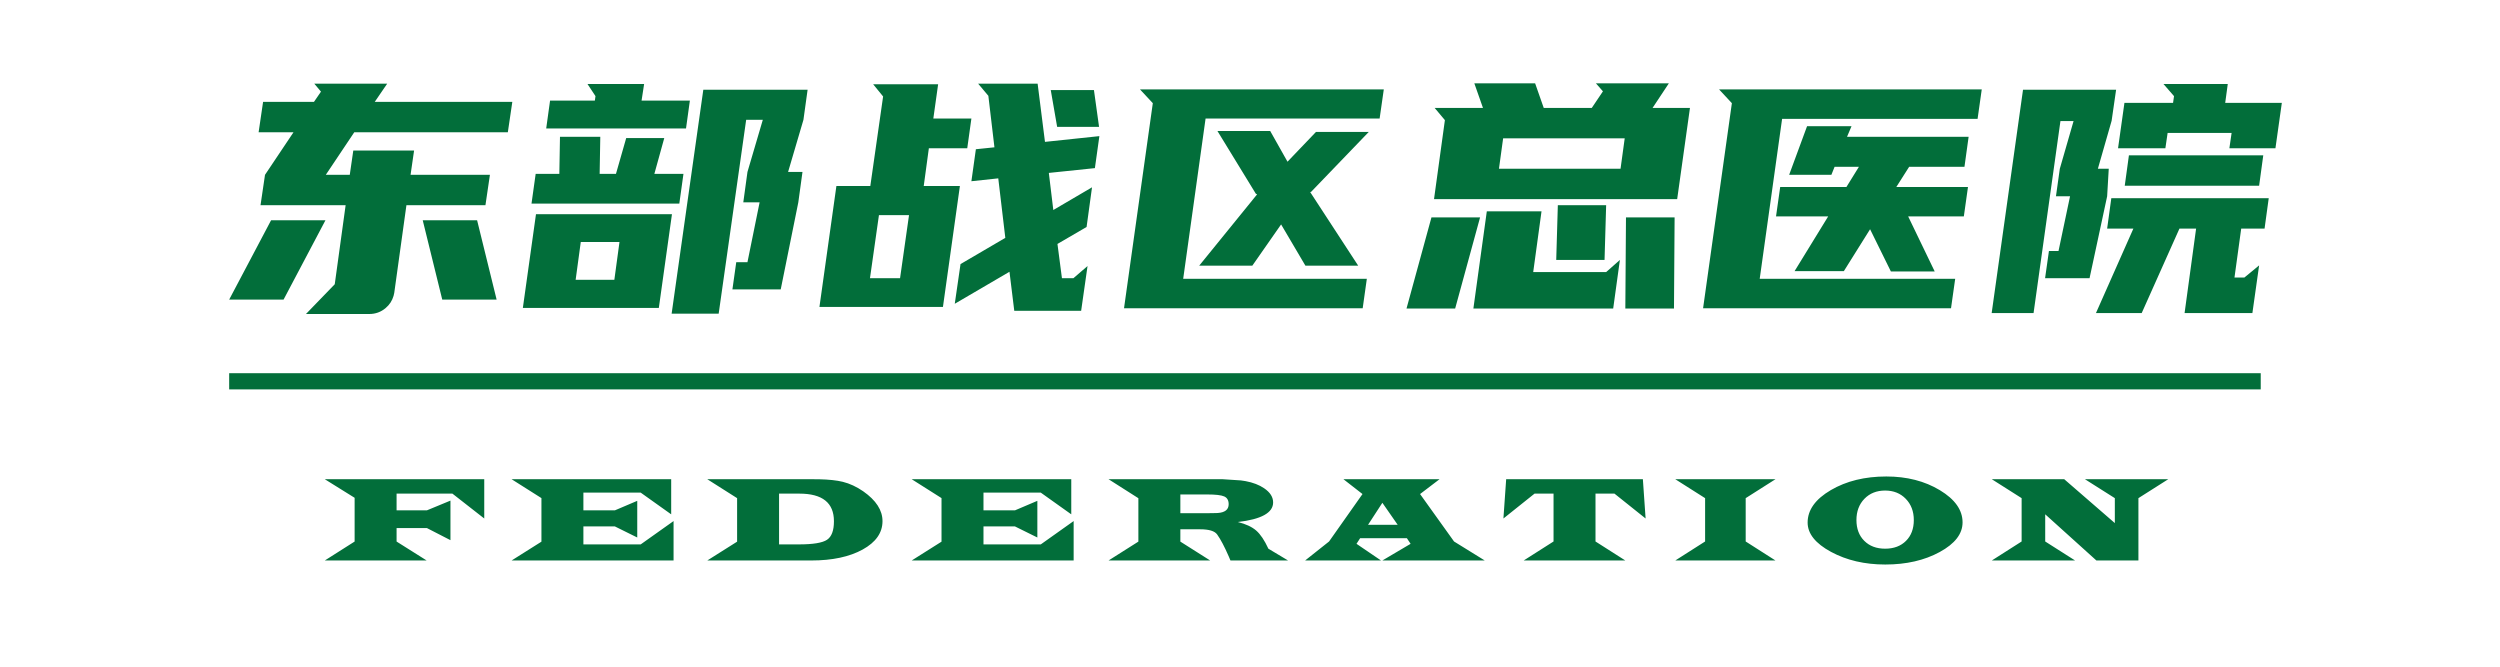 <?xml version="1.0" encoding="UTF-8"?>
<svg width="120px" height="32px" viewBox="0 0 120 32" version="1.1" xmlns="http://www.w3.org/2000/svg" xmlns:xlink="http://www.w3.org/1999/xlink">
    <title>long_logo_white-120*32-svg</title>
    <g id="页面-1" stroke="none" stroke-width="1" fill="none" fill-rule="evenodd">
        <g id="long_logo_white-120*32-svg">
            <g>
                <rect id="矩形" x="0" y="0" width="120" height="32"></rect>
                <path d="M90.543,22.871 C91.53,22.871 92.386,23.091 93.113,23.529 C93.839,23.967 94.203,24.482 94.203,25.074 C94.203,25.625 93.837,26.099 93.104,26.498 C92.372,26.897 91.502,27.097 90.494,27.097 C89.506,27.097 88.638,26.894 87.889,26.49 C87.141,26.085 86.766,25.616 86.766,25.083 C86.766,24.479 87.138,23.959 87.882,23.524 C88.626,23.089 89.513,22.871 90.543,22.871 Z M58.651,23 L59.565,23.06 L59.787,23.094 C60.146,23.161 60.444,23.276 60.682,23.439 C60.968,23.634 61.11,23.86 61.11,24.117 C61.11,24.612 60.546,24.926 59.416,25.057 C59.799,25.152 60.093,25.289 60.298,25.467 C60.502,25.645 60.697,25.935 60.882,26.337 L60.882,26.337 L61.827,26.903 L59.062,26.903 L58.975,26.697 C58.773,26.235 58.59,25.889 58.425,25.657 C58.307,25.489 58.034,25.406 57.605,25.406 L57.605,25.406 L56.657,25.406 L56.657,25.997 L58.088,26.903 L53.211,26.903 L54.642,25.997 L54.642,23.914 L53.211,23.003 L57.936,23.003 L58.651,23 Z M51.421,23.003 L51.421,24.688 L49.958,23.646 L47.207,23.646 L47.207,24.497 L48.718,24.497 L49.793,24.04 L49.793,25.8 L48.718,25.268 L47.207,25.268 L47.207,26.131 L49.958,26.131 L51.535,25.011 L51.535,26.903 L43.762,26.903 L45.193,26 L45.193,23.909 L43.762,23.003 L51.421,23.003 Z M85.222,23.003 L83.793,23.911 L83.793,25.991 L85.222,26.903 L80.414,26.903 L81.845,25.991 L81.845,23.911 L80.414,23.003 L85.222,23.003 Z M78.858,23.003 L78.989,24.888 L77.495,23.694 L76.584,23.694 L76.584,25.991 L78.015,26.903 L73.138,26.903 L74.57,25.991 L74.57,23.694 L73.658,23.694 L72.164,24.888 L72.296,23.003 L78.858,23.003 Z M69.097,23.003 L68.163,23.714 L69.794,25.991 L71.268,26.903 L66.354,26.903 L67.709,26.103 L67.531,25.834 L65.286,25.834 L65.112,26.103 L66.289,26.903 L62.646,26.903 L63.795,25.991 L65.4,23.714 L64.486,23.003 L69.097,23.003 Z M39.075,23.003 L39.318,23.005 C39.788,23.016 40.167,23.056 40.453,23.127 C40.787,23.21 41.115,23.362 41.435,23.583 C42.052,24.015 42.36,24.492 42.36,25.014 C42.36,25.572 42.043,26.026 41.409,26.377 C40.775,26.727 39.952,26.903 38.94,26.903 L38.94,26.903 L33.95,26.903 L35.381,26 L35.381,23.911 L33.95,23.003 L39.075,23.003 Z M32.217,23.003 L32.217,24.688 L30.754,23.646 L28.003,23.646 L28.003,24.497 L29.514,24.497 L30.588,24.04 L30.588,25.8 L29.514,25.268 L28.003,25.268 L28.003,26.131 L30.754,26.131 L32.331,25.011 L32.331,26.903 L24.557,26.903 L25.989,26 L25.989,23.909 L24.557,23.003 L32.217,23.003 Z M23.244,23.003 L23.244,24.888 L21.716,23.694 L19.036,23.694 L19.036,24.497 L20.49,24.497 L21.622,24.029 L21.622,25.928 L20.49,25.346 L19.036,25.346 L19.036,25.994 L20.479,26.903 L15.591,26.903 L17.022,25.994 L17.022,23.894 L15.591,23.003 L23.244,23.003 Z M99.084,23.003 L101.512,25.108 L101.512,23.911 L100.078,23.003 L104.075,23.003 L102.644,23.911 L102.644,26.903 L100.627,26.903 L98.17,24.686 L98.17,25.991 L99.604,26.903 L95.607,26.903 L97.038,25.991 L97.038,23.911 L95.607,23.003 L99.084,23.003 Z M90.486,23.546 C90.08,23.546 89.749,23.678 89.493,23.941 C89.237,24.205 89.109,24.546 89.109,24.963 C89.109,25.378 89.235,25.711 89.486,25.961 C89.737,26.212 90.071,26.337 90.486,26.337 C90.903,26.337 91.237,26.212 91.487,25.963 C91.738,25.713 91.863,25.38 91.863,24.963 C91.863,24.548 91.734,24.208 91.477,23.943 C91.22,23.678 90.89,23.546 90.486,23.546 Z M38.372,23.694 L37.395,23.694 L37.395,26.131 L38.352,26.131 C39.026,26.131 39.474,26.057 39.696,25.91 C39.918,25.762 40.029,25.466 40.029,25.02 C40.029,24.136 39.477,23.694 38.372,23.694 L38.372,23.694 Z M66.354,24.134 L65.666,25.191 L67.089,25.191 L66.354,24.134 Z M57.939,23.734 L56.657,23.734 L56.657,24.634 L57.934,24.634 L58.331,24.628 L58.453,24.624 C58.802,24.599 58.976,24.458 58.976,24.203 C58.976,24.018 58.906,23.894 58.765,23.83 C58.624,23.766 58.349,23.734 57.939,23.734 L57.939,23.734 Z M108.515,17.912 L108.515,18.692 L11,18.692 L11,17.912 L108.515,17.912 Z M18.586,4.015 L17.987,4.891 L24.591,4.891 L24.376,6.35 L17.004,6.35 L15.638,8.392 L16.789,8.392 L16.958,7.225 L19.876,7.225 L19.707,8.392 L23.516,8.392 L23.301,9.851 L19.508,9.851 L18.924,14.059 L18.891,14.203 C18.824,14.435 18.697,14.63 18.509,14.788 C18.284,14.977 18.023,15.072 17.726,15.072 L17.726,15.072 L14.686,15.072 L16.068,13.644 L16.59,9.851 L12.505,9.851 L12.72,8.392 L14.087,6.35 L12.413,6.35 L12.628,4.891 L15.07,4.891 L15.407,4.399 L15.085,4.015 L18.586,4.015 Z M38.765,4.307 L38.565,5.751 L37.828,8.254 L38.519,8.254 L38.319,9.713 L37.475,13.89 L35.156,13.89 L35.34,12.584 L35.878,12.584 L36.461,9.713 L35.678,9.713 L35.878,8.254 L36.615,5.751 L35.816,5.751 L34.496,15.057 L32.238,15.057 L33.759,4.307 L38.765,4.307 Z M108.899,9.513 L108.699,10.972 L107.578,10.972 L107.255,13.321 L107.731,13.321 L108.438,12.738 L108.115,15.026 L104.86,15.026 L105.413,10.972 L104.614,10.972 L102.802,15.026 L100.606,15.026 L102.403,10.972 L101.143,10.972 L101.343,9.513 L108.899,9.513 Z M101.573,4.307 L101.358,5.797 L100.698,8.1 L101.22,8.1 L101.143,9.421 L100.299,13.352 L98.164,13.352 L98.349,12.047 L98.809,12.047 L99.362,9.421 L98.686,9.421 L98.871,8.1 L99.531,5.812 L98.901,5.812 L97.611,15.026 L95.6,15.026 L97.105,4.307 L101.573,4.307 Z M49.806,4.015 L50.159,6.81 L52.77,6.534 L52.555,8.07 L50.344,8.3 L50.559,10.081 L52.417,8.991 L52.156,10.895 L50.758,11.709 L50.973,13.352 L51.526,13.352 L52.202,12.769 L51.895,14.919 L48.685,14.919 L48.455,13.045 L45.829,14.581 L46.105,12.676 L48.255,11.417 L47.917,8.561 L46.627,8.699 L46.842,7.163 L47.733,7.071 L47.441,4.599 L46.95,4.015 L49.806,4.015 Z M80.381,10.434 L80.351,14.811 L78.016,14.811 L78.047,10.434 L80.381,10.434 Z M71.044,10.434 L69.847,14.811 L67.512,14.811 L68.71,10.434 L71.044,10.434 Z M73.993,10.143 L73.594,13.06 L77.095,13.06 L77.755,12.477 L77.433,14.811 L70.722,14.811 L71.367,10.143 L73.993,10.143 Z M66.422,4.292 L66.222,5.689 L57.868,5.689 L56.793,13.383 L65.608,13.383 L65.409,14.796 L53.953,14.796 L55.335,4.952 L54.72,4.292 L66.422,4.292 Z M95.124,4.292 L94.924,5.705 L85.541,5.705 L84.466,13.383 L93.849,13.383 L93.649,14.796 L81.748,14.796 L83.13,4.952 L82.516,4.292 L95.124,4.292 Z M32.254,10.281 L31.624,14.78 L25.097,14.78 L25.727,10.281 L32.254,10.281 Z M45.03,4.046 L44.8,5.689 L46.627,5.689 L46.428,7.117 L44.585,7.117 L44.339,8.929 L46.075,8.929 L45.261,14.734 L39.333,14.734 L40.147,8.929 L41.775,8.929 L42.389,4.63 L41.913,4.046 L45.03,4.046 Z M22.901,10.573 L23.838,14.381 L21.228,14.381 L20.291,10.573 L22.901,10.573 Z M15.622,10.573 L13.611,14.381 L11,14.381 L13.012,10.573 L15.622,10.573 Z M29.735,11.617 L27.877,11.617 L27.631,13.429 L29.489,13.429 L29.735,11.617 Z M43.633,10.327 L42.189,10.327 L41.759,13.352 L43.203,13.352 L43.633,10.327 Z M88.873,6.058 L88.658,6.565 L94.494,6.565 L94.294,8.008 L91.638,8.008 L91.023,8.976 L94.463,8.976 L94.264,10.388 L91.592,10.388 L92.866,13.03 L90.762,13.03 L89.764,11.003 L88.505,13.014 L86.14,13.014 L87.752,10.388 L85.249,10.388 L85.449,8.976 L88.628,8.976 L89.227,8.008 L88.06,8.008 L87.906,8.392 L85.879,8.392 L86.739,6.058 L88.873,6.058 Z M60.97,6.288 L61.8,7.762 L63.166,6.334 L65.7,6.334 L62.936,9.206 L62.89,9.221 L65.194,12.753 L62.66,12.753 L61.493,10.772 L60.111,12.753 L57.561,12.753 L60.341,9.329 L60.279,9.298 L58.437,6.288 L60.97,6.288 Z M77.095,9.851 L77.018,12.477 L74.699,12.477 L74.776,9.851 L77.095,9.851 Z M28.814,6.565 L28.783,8.346 L29.566,8.346 L30.058,6.626 L31.885,6.626 L31.409,8.346 L32.806,8.346 L32.607,9.774 L25.512,9.774 L25.712,8.346 L26.848,8.346 L26.879,6.565 L28.814,6.565 Z M73.686,4 L74.1,5.182 L76.404,5.182 L76.941,4.384 L76.604,4 L80.105,4 L79.322,5.182 L81.118,5.182 L80.504,9.559 L68.833,9.559 L69.355,5.766 L68.864,5.182 L71.183,5.182 L70.768,4 L73.686,4 Z M108.637,7.455 L108.438,8.914 L101.988,8.914 L102.188,7.455 L108.637,7.455 Z M77.986,6.641 L72.15,6.641 L71.95,8.1 L77.786,8.1 L77.986,6.641 Z M106.933,4.031 L106.81,4.937 L109.528,4.937 L109.221,7.117 L107.01,7.117 L107.117,6.38 L104.046,6.38 L103.938,7.117 L101.666,7.117 L101.973,4.937 L104.307,4.937 L104.353,4.614 L103.846,4.031 L106.933,4.031 Z M30.918,4.031 L30.795,4.829 L33.114,4.829 L32.929,6.165 L26.218,6.165 L26.403,4.829 L28.553,4.829 L28.583,4.614 L28.199,4.031 L30.918,4.031 Z M52.509,4.322 L52.755,6.089 L50.743,6.089 L50.436,4.322 L52.509,4.322 Z" id="形状结合" fill="#026E3A" fill-rule="nonzero"></path>
            </g>
            <g id="编组-10" transform="translate(11, 4)"></g>
        </g>
    </g>
</svg>